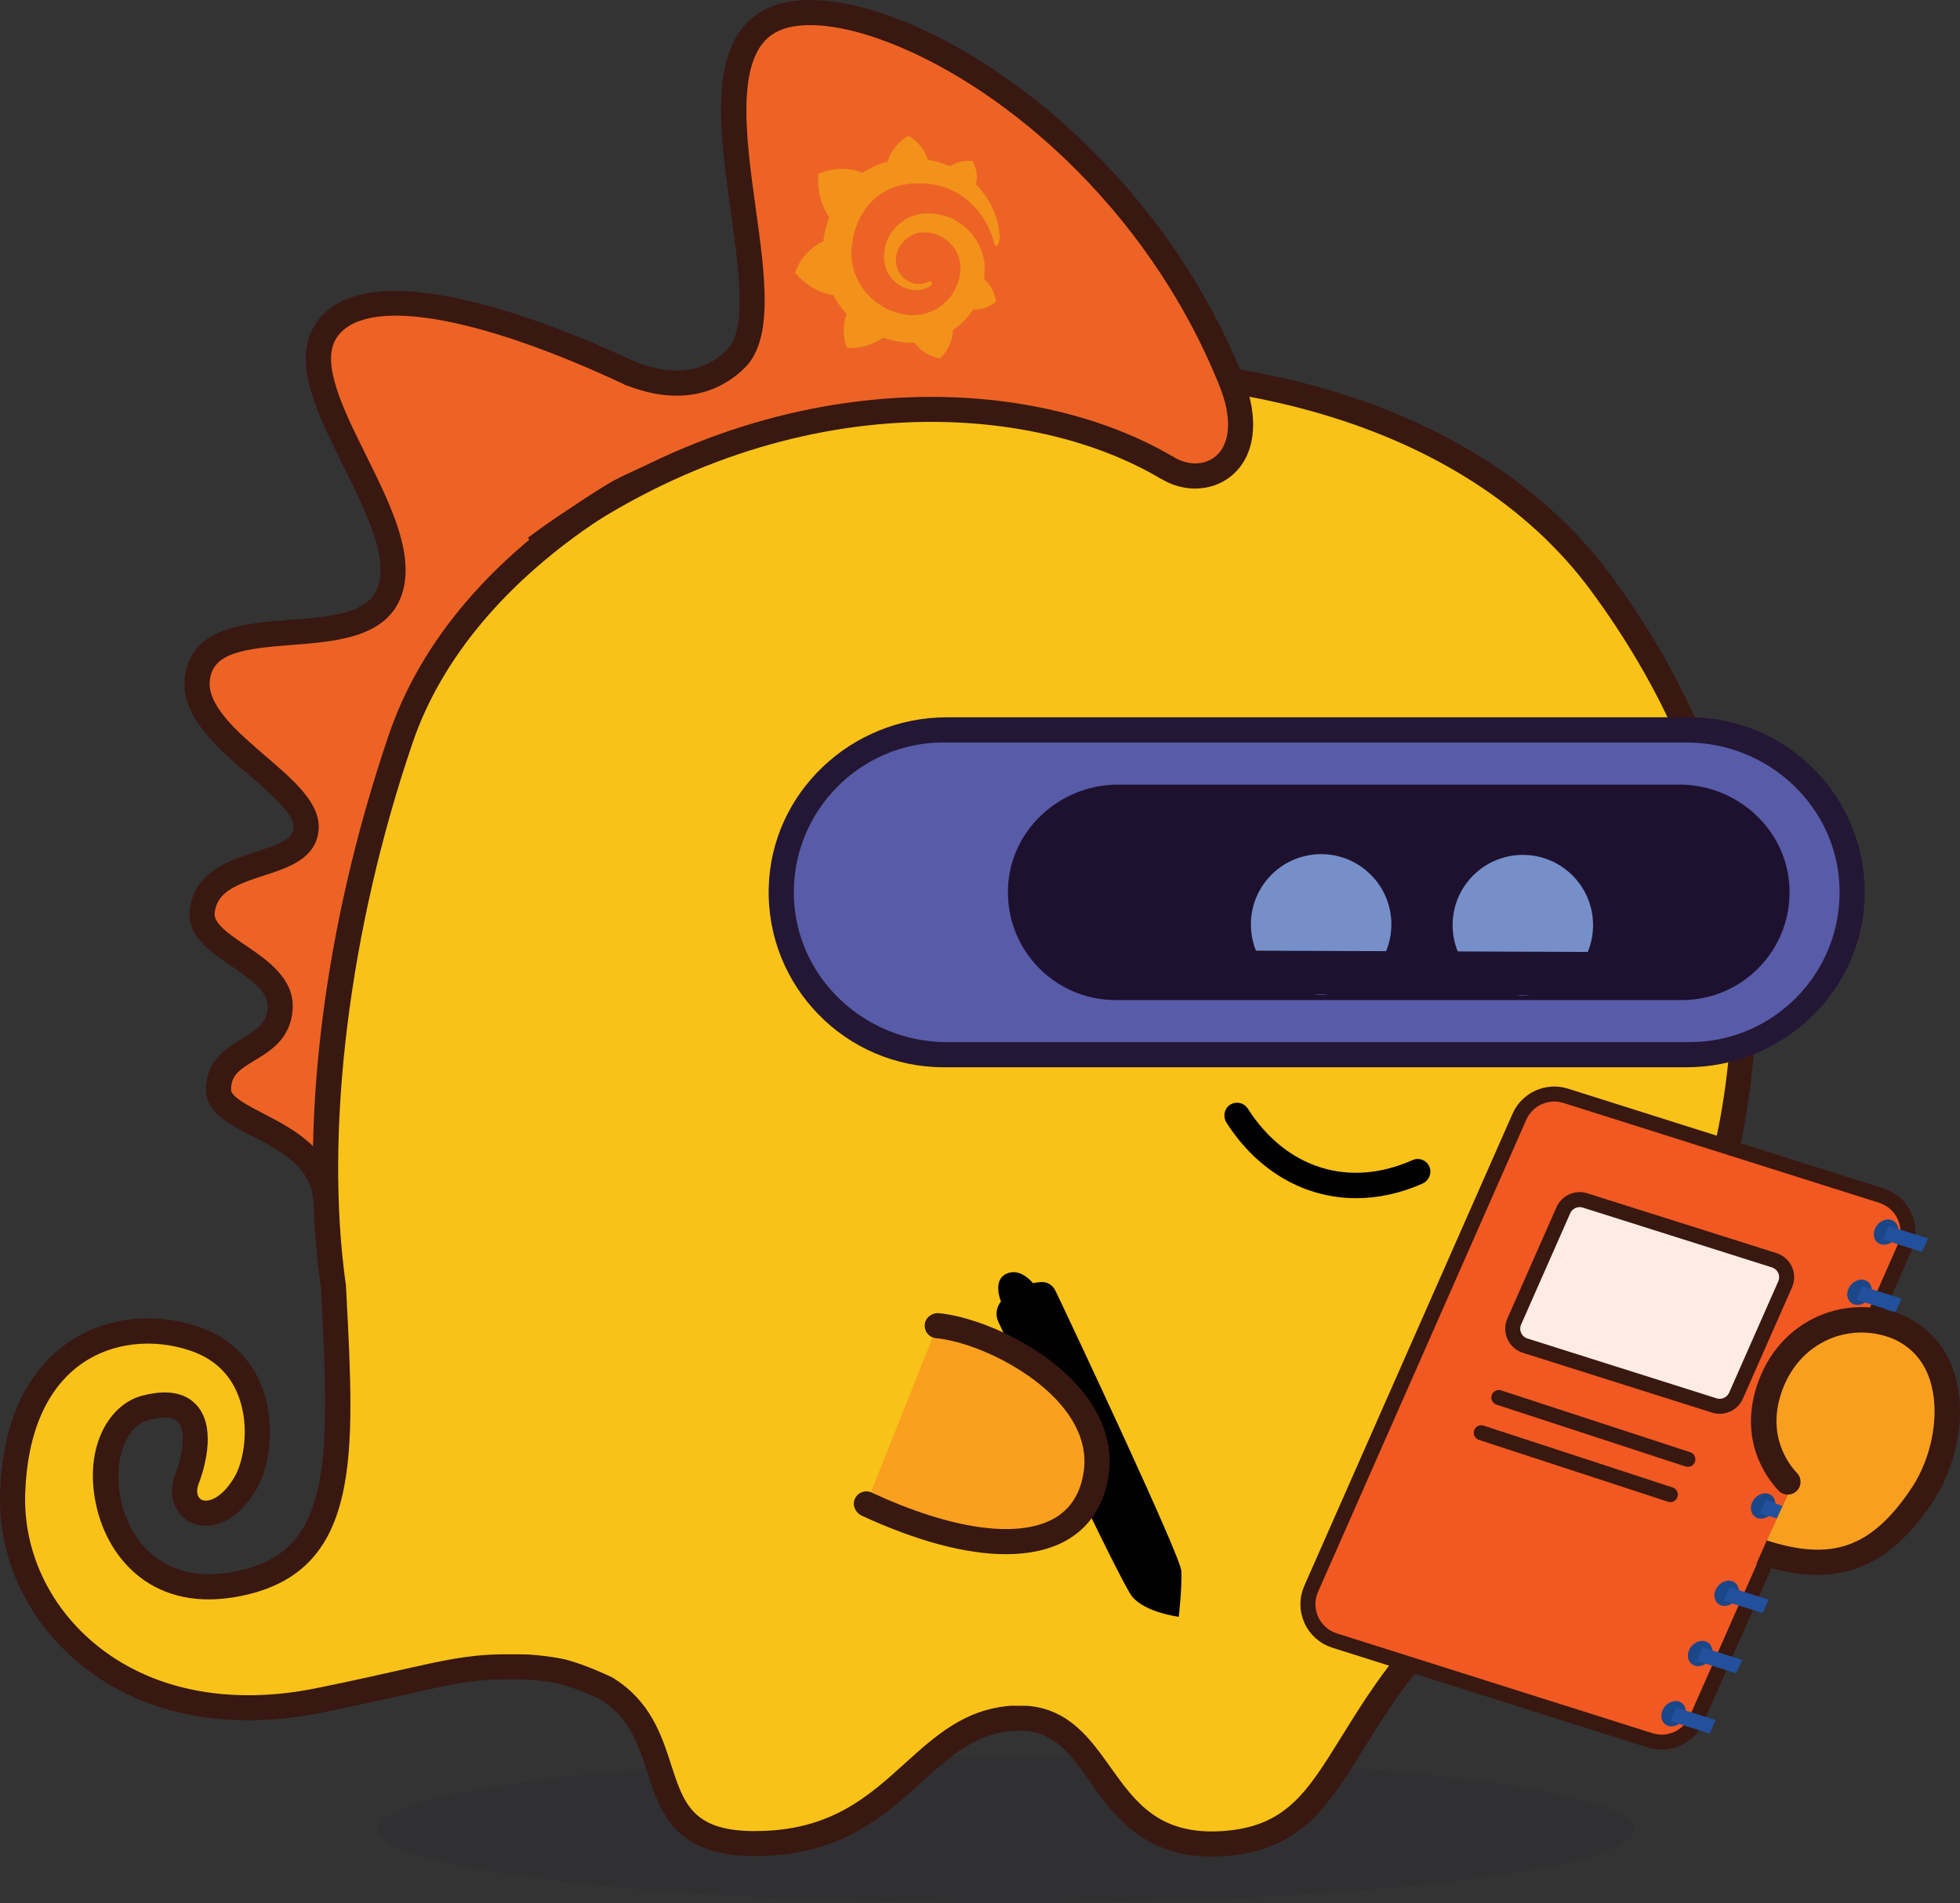 <?xml version="1.0" encoding="UTF-8"?>
<svg id="Layer_1" data-name="Layer 1" xmlns="http://www.w3.org/2000/svg" viewBox="0 0 392.1 380.69">
  <rect x="0" y="0" width="392.1" height="380.69" fill="#333333" stroke="none"/>
  <defs>
    <style>
      .cls-1 {
        fill: #f89f20;
      }

      .cls-2 {
        fill: #f8c218;
      }

      .cls-3 {
        fill: #f9a01f;
      }

      .cls-4 {
        fill: #010101;
      }

      .cls-5, .cls-6 {
        fill: #f15822;
      }

      .cls-7 {
        fill: #ed6325;
      }

      .cls-8 {
        fill: #231735;
      }

      .cls-9 {
        fill: #22509d;
      }

      .cls-10 {
        fill: #111222;
      }

      .cls-11 {
        fill: #381811;
      }

      .cls-12 {
        fill: #1d112f;
      }

      .cls-13 {
        fill: #1b4688;
      }

      .cls-14 {
        fill: #585ba8;
      }

      .cls-15 {
        fill: #768fc9;
      }

      .cls-16 {
        fill: rgba(249, 194, 19, .5);
      }

      .cls-17 {
        isolation: isolate;
        opacity: .08;
      }

      .cls-18 {
        fill: #fdece3;
      }

      .cls-18, .cls-6 {
        stroke-miterlimit: 10;
      }

      .cls-18, .cls-6, .cls-19 {
        stroke: #381810;
        stroke-width: 3px;
      }

      .cls-19 {
        fill: none;
        stroke-linecap: round;
        stroke-linejoin: round;
      }
    </style>
  </defs>
  <g>
    <g class="cls-17">
      <path class="cls-10" d="m327.03,365.93c0-8.15-56.28-14.76-125.71-14.76-69.42,0-125.7,6.61-125.7,14.76,0,8.15,56.27,14.76,125.7,14.76,69.43,0,125.71-6.61,125.71-14.76Z"/>
    </g>
    <path class="cls-7" d="m145.23,85.63h0S64.64,244.4,61.07,232.4c-3.57-12-16.92-7.3-17.35-14.44-.53-8.8,11.68-7.14,12.33-16.22.63-9.08-16.27-10.76-15.36-18.38,1.37-11.33,19.89-8.86,20.54-17.62.65-8.76-23.36-23.89-21.74-30.16,3.42-13.2,34.71-6.48,38.28-16.86s-18.48-45.9-12.64-52.38c7.19-8,48.12-3,80.11,19.3h0Z"/>
    <g>
      <path class="cls-2" d="m2.54,298.62c-.82,24.84,22.93,49.3,61.27,41.51,21.28-4.33,26.93-6.55,36.34-6.73,1.06,0,4.72-.02,5.32.02,2.63.16,4.95.48,7.05.92,2.66.72,5.54,1.83,8.86,3.4,15.85,9.94,5.29,30.66,29,31,29.12.42,32.84-23.65,52.13-25.07.96.02,1.94.02,2.91.02,16.44,1.42,14.4,26.67,39.25,25.05,26.16-1.7,20.24-27.34,56.74-55.66,11.72-11.67,87.91-103.02,18.82-196.55-53.19-72-213.42-46.7-240.02,31.14-13.12,38.42-17.88,78.89-13.48,109.76,1.64,31.9,3.27,53.78-17.41,58.97-30.17,7.57-34.62-30.95-20.3-34.78,11.54-3.08,11.08,6.6,8.65,13.58-3.29,7.27,5.51,11.75,11.51,1.37,3.75-6.51,4.59-23.79-10.29-28.81-14.89-5.01-35.37,1.5-36.35,30.86h0Z"/>
      <path class="cls-11" d="m218.06,356.38c-3.67-5.15-6.84-9.6-12.77-10.16-.9,0-1.82,0-2.72-.02-7.49.59-12.43,5.06-18.14,10.23-7.82,7.07-16.7,15.06-34.09,14.84-15.49-.22-18.33-8.98-20.83-16.72-1.81-5.59-3.52-10.88-9.35-14.59-3.11-1.46-5.8-2.5-8.24-3.16-2.09-.44-4.25-.72-6.62-.86-.43-.03-3.18-.02-4.35-.02h-.77c-6.06.11-10.47,1.1-19.25,3.08-4.29.97-9.63,2.17-16.63,3.59-19.12,3.89-36.47.26-48.85-10.2C5.22,323.74-.4,311.4.02,298.53H.02c.58-17.4,7.69-25.9,13.55-29.97,7.28-5.05,17.04-6.24,26.11-3.18,6.13,2.07,10.54,6.26,12.76,12.13,2.76,7.31,1.54,15.75-1.1,20.32-4.12,7.13-9.79,8.43-13.31,6.62-2.84-1.46-4.88-5.26-2.71-10.17,1.53-4.44,1.64-8.39.28-9.86-1.26-1.36-4.26-.81-5.93-.36-4.89,1.31-7.3,9.05-5.26,16.9,2.25,8.67,9.8,16.65,24.3,13.02,17.38-4.36,17.31-21.59,15.62-54.21l-.11-2.07c-4.52-31.88.44-72.26,13.6-110.82,6.37-18.64,20.63-35.4,41.23-48.49,19.09-12.12,42.65-20.61,68.13-24.55,26.66-4.13,53.04-2.92,76.28,3.49,25.39,7,45.72,20.05,58.78,37.73,29.2,39.53,36.56,84.92,21.26,131.26-13.81,41.84-40.06,68.31-40.33,68.57l-.23.21c-16.61,12.89-24.2,25.13-30.3,34.96-7,11.3-12.54,20.23-27.83,21.22-.82.05-1.61.08-2.38.08-13.72,0-19.61-8.26-24.39-14.97Zm120.66-111.65c14.97-45.36,8.06-87.99-20.53-126.69-12.39-16.77-31.78-29.17-56.08-35.87-22.56-6.22-48.2-7.38-74.17-3.36-52.31,8.09-93.67,35.45-105.37,69.69-12.75,37.32-17.74,77.92-13.37,108.59l.13,2.41c1.62,31.23,2.79,53.79-19.42,59.35-18.07,4.53-27.66-6.12-30.39-16.63-3.14-12.09,2.03-21.2,8.83-23.02,4.92-1.32,8.59-.71,10.92,1.8,3.93,4.24,1.84,11.93.75,15.04l-.08.21c-.78,1.72-.63,3.22.38,3.73,1.18.61,4.03-.12,6.66-4.66,1.71-2.96,3.07-9.88.75-16.02-1.69-4.48-4.94-7.55-9.66-9.14-7.57-2.55-15.66-1.6-21.64,2.55-7.05,4.89-10.99,13.88-11.39,26.01h0c-.37,11.32,4.6,22.19,13.65,29.84,11.18,9.45,27.02,12.69,44.6,9.12,6.96-1.41,12.26-2.61,16.53-3.57,8.82-1.99,13.68-3.08,20.31-3.2h.8c2.66,0,4.19,0,4.67.03,2.63.16,5.06.48,7.41.97l.14.04c2.78.75,5.81,1.92,9.28,3.56l.26.14c7.47,4.68,9.66,11.43,11.58,17.38,2.46,7.58,4.23,13.06,16.12,13.23.24,0,.48,0,.72,0,14.95,0,22.56-6.88,29.93-13.55,6.16-5.57,11.99-10.84,21.26-11.52h.12s.12,0,.12,0c.94.02,1.94.02,2.85.02h.21c8.31.72,12.5,6.59,16.54,12.27,4.99,7,9.73,13.59,22.33,12.79,12.7-.83,16.91-7.61,23.88-18.85,6.29-10.15,14.12-22.78,31.36-36.19,7.2-7.21,27.9-32.86,38.99-66.48Z"/>
    </g>
    <path class="cls-7" d="m117.43,68.81c14.99,5.03,20.99,11.67,29.79,2.97,10.98-10.84-10.14-57.09,6.65-67.46,15.02-9.27,70.82,18.11,92.44,71.95,6.45,16.08-5.03,22.44-13.14,17.08-8.11-5.35-71.52-26.44-126.01,12.16,0,0-3.25-41.25,10.27-36.71Z"/>
    <g>
      <path class="cls-14" d="m156.28,178.48h0c0-17.94,14.54-32.49,32.48-32.49h149.28c17.94,0,32.48,14.54,32.48,32.48h0c0,17.95-14.54,32.49-32.48,32.49h-149.28c-17.94,0-32.48-14.54-32.48-32.48Z"/>
      <path class="cls-8" d="m153.78,177.65c.44-19.11,16.52-34.17,35.64-34.17h148.63c19.57,0,35.44,16.15,34.98,35.83-.44,19.11-16.52,34.17-35.64,34.17h-148.62c-19.57,0-35.44-16.15-34.99-35.83Zm34.99-29.14c-16.82,0-30.44,13.92-29.95,30.86.47,16.3,14.27,29.08,30.58,29.08h148.65c16.82,0,30.44-13.92,29.95-30.86-.47-16.3-14.27-29.07-30.58-29.07h-148.64Z"/>
    </g>
    <path class="cls-12" d="m201.64,177.71c.41-11.68,10.36-20.77,22.05-20.77h112.25c11.69,0,21.64,9.09,22.05,20.77.43,12.26-9.38,22.33-21.53,22.33h-113.28c-12.15,0-21.97-10.07-21.53-22.33Z"/>
    <path class="cls-11" d="m62.71,240.76l5.03-.2c-.4-10.23-8.9-14.63-15.11-17.85-3.01-1.56-6.41-3.32-6.41-4.74,0-2.87,1.63-3.99,4.74-5.87,3.19-1.93,7.17-4.34,7.58-10.17.44-6.15-5.04-9.86-9.43-12.85-3.3-2.24-6.43-4.36-6.17-6.51.5-4.12,4.05-5.55,9.84-7.43,4.94-1.6,10.53-3.41,10.96-9.21.39-5.25-4.93-9.81-10.56-14.64-5.57-4.78-11.89-10.19-11.19-15.37.71-5.33,6.68-6.17,16.41-6.92,8.66-.67,18.47-1.42,21.7-9.32,3.31-8.09-1.87-18.52-6.87-28.61-4.48-9.04-9.12-18.39-5.97-23.38,5.37-8.53,27.65-4.91,58.15,9.44l2.14-4.55c-16.08-7.57-54.56-23.46-64.55-7.57-4.65,7.38.39,17.54,5.73,28.3,4.51,9.09,9.17,18.48,6.72,24.47-2.05,5.02-9.52,5.6-17.43,6.21-9.24.71-19.71,1.52-21.01,11.27-1.06,7.88,6.36,14.24,12.9,19.86,4.23,3.63,9.02,7.73,8.82,10.45-.16,2.19-2.52,3.19-7.49,4.8-5.51,1.79-12.37,4.01-13.28,11.62-.62,5.2,4.14,8.42,8.34,11.27,4.51,3.06,7.46,5.29,7.24,8.32-.22,3.08-2.02,4.31-5.17,6.22-3.19,1.93-7.16,4.34-7.16,10.18,0,4.48,4.43,6.78,9.13,9.21,5.95,3.08,12.11,6.28,12.4,13.58Z"/>
    <path class="cls-11" d="m239.12,97.72c2.61,0,5.14-.84,7.18-2.5,4.87-3.97,5.74-11.41,2.34-19.89-15.28-38.03-46.73-63.72-71.12-72.3-10.51-3.7-19.35-4.02-24.89-.91-11.14,6.26-8.74,23.56-6.42,40.29,1.61,11.6,3.27,23.6-.76,27.58-5.91,5.85-13.5,4.41-18.82,2.17l-1.95,4.64c9.52,4,18.15,2.86,24.31-3.23,5.82-5.75,4.06-18.43,2.2-31.85-1.99-14.36-4.24-30.63,3.91-35.21,4.2-2.36,11.76-1.9,20.75,1.27,23.32,8.21,53.43,32.86,68.12,69.43,2.54,6.33,2.22,11.61-.85,14.12-2.26,1.84-5.7,1.81-8.57-.07l-2.77,4.2c2.29,1.52,4.86,2.27,7.34,2.27Z"/>
    <path class="cls-11" d="m108.61,111.6c45.67-34.16,96.08-32.16,123.6-15.85l2.57-4.33c-28.9-17.14-81.66-19.39-129.18,16.15l3.01,4.03Z"/>
    <path class="cls-4" d="m200.25,260.36s-1.79-4.21,1.05-5.56c2.84-1.36,5.32,1.85,5.32,1.85l1.39-.19c1.29-.18,2.53.49,3.1,1.66,3.46,7.2,25.09,53.21,25.22,56.13.16,3.42-.52,9.15-.52,9.15,0,0-6.68-.84-9.31-4.03-2.32-2.81-22.04-44.83-26.78-54.97-.63-1.34-.42-2.91.52-4.05h0Z"/>
    <path class="cls-3" d="m173.31,300.83c24.4,11.33,43.6,10.33,45.97-6.12,2.39-16.44-20.14-28.39-31.79-29.55"/>
    <path class="cls-11" d="m201.25,310.88c4.61,0,8.6-.87,11.83-2.62,4.82-2.61,7.83-7.17,8.7-13.19.81-5.58-.87-11.22-4.87-16.33-6.96-8.89-20.17-15.13-29.01-16.06-1.32-.14-2.62.7-2.87,2.01-.28,1.47.76,2.84,2.22,2.98,7.62.75,19.61,6.39,25.69,14.17,3.17,4.06,4.47,8.27,3.86,12.51-.64,4.44-2.7,7.63-6.12,9.49-7.31,3.96-20.54,2.03-36.31-5.29-1.3-.61-2.85,0-3.39,1.34-.51,1.26.17,2.71,1.4,3.28,11.04,5.11,20.88,7.71,28.86,7.71Z"/>
    <g>
      <circle class="cls-15" cx="304.65" cy="185.06" r="14.05" transform="translate(-35.97 290.12) rotate(-48.42)"/>
      <circle class="cls-15" cx="264.3" cy="184.91" r="14.05" transform="translate(-49.43 259.89) rotate(-48.42)"/>
      <rect class="cls-12" x="242.97" y="190.26" width="83.07" height="8.68" transform="translate(568.26 390.32) rotate(-179.78)"/>
    </g>
    <path class="cls-4" d="m271.32,239.67c-10.2,0-19.65-5.27-25.95-15.08-.72-1.12-.53-2.66.52-3.47,1.21-.94,2.93-.62,3.73.63,7.67,12.01,20.3,15.95,32.95,10.3,1.33-.59,2.89.04,3.42,1.41.5,1.28-.19,2.75-1.44,3.3-4.43,1.96-8.9,2.91-13.24,2.91Z"/>
  </g>
  <g>
    <path class="cls-6" d="m266.97,328.15l63.15,19.97c3.7,1.17,7.7-.63,9.27-4.19l41.66-94.43c1.83-4.15-.35-8.97-4.67-10.34l-63.15-19.97c-3.7-1.17-7.7.63-9.27,4.19l-41.66,94.43c-1.83,4.15.35,8.97,4.67,10.34Z"/>
    <path class="cls-18" d="m305.12,269.17l37.83,11.96c1.73.55,3.6-.3,4.34-1.96l9.82-22.25c.86-1.94-.16-4.2-2.19-4.84l-37.83-11.96c-1.73-.55-3.6.3-4.34,1.96l-9.82,22.25c-.86,1.94.16,4.2,2.19,4.84Z"/>
    <g>
      <path class="cls-13" d="m375.1,245.75c-.59,1.34-.08,2.74,1.13,3.13s2.69-.39,3.28-1.73c.59-1.34.08-2.74-1.13-3.13s-2.69.39-3.28,1.73Z"/>
      <polygon class="cls-9" points="376.65 247.93 384.52 250.42 385.71 247.72 377.84 245.23 376.65 247.93"/>
    </g>
    <g>
      <path class="cls-13" d="m369.79,257.79c-.59,1.34-.08,2.74,1.13,3.13s2.69-.39,3.28-1.73c.59-1.34.08-2.74-1.13-3.13s-2.69.39-3.28,1.73Z"/>
      <polygon class="cls-9" points="371.34 259.98 379.2 262.46 380.4 259.76 372.53 257.28 371.34 259.98"/>
    </g>
    <path class="cls-13" d="m364.48,269.84c-.59,1.34-.08,2.74,1.13,3.13,1.22.39,2.69-.39,3.28-1.73s.08-2.74-1.13-3.13c-1.22-.39-2.69.39-3.28,1.73Z"/>
    <g>
      <path class="cls-13" d="m343.22,318c-.59,1.34-.08,2.74,1.13,3.13s2.69-.39,3.28-1.73c.59-1.34.08-2.74-1.13-3.13s-2.69.39-3.28,1.73Z"/>
      <polygon class="cls-9" points="344.77 320.19 352.64 322.67 353.83 319.97 345.97 317.49 344.77 320.19"/>
    </g>
    <g>
      <path class="cls-13" d="m337.91,330.05c-.59,1.34-.08,2.74,1.13,3.13s2.69-.39,3.28-1.73c.59-1.34.08-2.74-1.13-3.13s-2.69.39-3.28,1.73Z"/>
      <polygon class="cls-9" points="339.46 332.23 347.33 334.72 348.52 332.02 340.65 329.53 339.46 332.23"/>
    </g>
    <g>
      <path class="cls-13" d="m332.6,342.09c-.59,1.34-.08,2.74,1.13,3.13s2.69-.39,3.28-1.73.08-2.74-1.13-3.13-2.69.39-3.28,1.73Z"/>
      <polygon class="cls-9" points="334.15 344.27 342.01 346.76 343.21 344.06 335.34 341.57 334.15 344.27"/>
    </g>
    <g>
      <g>
        <path class="cls-1" d="m358.74,296.47l-6.32,13.99c14.76,4.83,23.73.98,31.95-11.17,7.04-10.42,8.54-29.3-6.05-34.4"/>
        <path class="cls-11" d="m361.78,314.96c-3.14-.19-6.51-.89-10.15-2.09-1.33-.44-2.06-1.87-1.62-3.2s1.87-2.06,3.2-1.62c13.23,4.33,21.1,1.57,29.06-10.18.79-1.16,2.36-1.46,3.52-.68,1.16.79,1.47,2.36.68,3.52-6.97,10.3-14.67,14.86-24.69,14.25Z"/>
      </g>
      <path class="cls-11" d="m384.21,301.83c-.44-.03-.87-.17-1.26-.43-1.16-.79-1.47-2.36-.68-3.52,4.37-6.46,5.93-15.46,3.8-21.89-1.41-4.27-4.3-7.19-8.58-8.69-1.32-.46-2.02-1.91-1.56-3.23.46-1.32,1.91-2.02,3.23-1.56,5.76,2.02,9.81,6.13,11.72,11.89,3.04,9.19-.02,19.84-4.41,26.33-.52.77-1.39,1.17-2.26,1.11Z"/>
      <g>
        <path class="cls-1" d="m384.1,285.45l-13.04,19.55-8.94-5.36c-3.96-1.43-12.18-9.52-8.24-21.63,3.93-12.11,15.78-16.54,24.77-12.98l5.45,20.43Z"/>
        <path class="cls-11" d="m357.49,298.95c-.62-.04-1.23-.3-1.69-.79-2.49-2.65-7.9-9.98-4.34-20.94,2.09-6.45,6.48-11.41,12.34-13.97,5.63-2.46,12.08-2.38,17.7.22,1.27.59,1.83,2.1,1.24,3.37-.59,1.27-2.09,1.83-3.37,1.24-4.3-1.99-9.23-2.05-13.53-.18-4.52,1.97-7.91,5.84-9.54,10.88-2.72,8.37,1.34,13.9,3.21,15.89.96,1.02.91,2.63-.11,3.59-.53.5-1.22.73-1.9.69Z"/>
      </g>
    </g>
    <g>
      <path class="cls-13" d="m350.51,300.54c-.59,1.34-.08,2.74,1.13,3.13s2.69-.39,3.28-1.73c.59-1.34.08-2.74-1.13-3.13-1.22-.39-2.69.39-3.28,1.73Z"/>
      <polygon class="cls-9" points="352.06 302.73 355.45 303.72 356.58 301.24 353.25 300.03 352.06 302.73"/>
      <polygon class="cls-5" points="351.16 313.3 348.5 312.1 350.18 308.07 353.62 307.74 351.16 313.3"/>
    </g>
  </g>
  <line class="cls-19" x1="299.84" y1="279.54" x2="337.66" y2="291.91"/>
  <line class="cls-19" x1="296.33" y1="286.59" x2="334.15" y2="298.96"/>
  <path class="cls-16" d="m199.95,47.07c-.04-.77-.16-1.59-.39-2.55-.22-.96-.58-1.98-1.09-3.09-.52-1.06-1.21-2.23-2.11-3.3-.32-.44-.7-.88-1.13-1.27.67-2.49-.69-4.67-.69-4.67-2.39-.19-3.89.65-4.48,1.07-.09-.05-.19-.1-.28-.1-.39-.15-.82-.35-1.24-.45-.43-.15-.86-.26-1.29-.41-.43-.1-.91-.2-1.39-.31-.09,0-.14,0-.24-.05-.99-3.33-3.94-4.77-3.94-4.77-3.35,2.05-4.07,5.02-4.07,5.02,0,0-.01.05-.05.19-.2.04-.39.09-.58.13-.24.09-.53.18-.77.23-.24.09-.53.18-.77.28-.48.23-1.02.46-1.5.7-.49.28-.97.56-1.41.84-.04-.05-.09-.05-.09-.05-4.58-1.81-8.7.28-8.7.28-.46,4.89,1.69,8.04,2.16,8.62-.1.29-.2.62-.3.91-.36,1.1-.62,2.24-.83,3.44,0,.19-.05.33-.05.53-4.35,1.94-5.68,6.24-5.68,6.24,3.48,4.14,7.65,4.5,7.65,4.5.51.97,1.12,1.84,1.78,2.72.28.34.56.68.89,1.03-1.35,3.67.08,6.81.08,6.81,3.98.21,6.6-1.62,7.13-2.04.39.15.82.25,1.2.35,1.2.35,2.44.52,3.69.64.29,0,.62,0,.91.01h.14s.1,0,.1,0h.19s.19.01.19.01c1.83,2.72,5.08,3.11,5.08,3.11,2.4-2.41,2.53-4.85,2.54-5.38v-.24c.49-.33.98-.7,1.41-1.08.93-.85,1.81-1.79,2.5-2.79.05-.09.15-.19.2-.28,2.63.19,4.53-1.55,4.53-1.55-.38-2.74-1.94-4.11-2.27-4.4l-.05-.05h-.05s-.04,0-.04-.05c0-.14.05-.33.06-.48,0-.29.05-.57.06-.91v-.67s.01-.24.01-.24v-.48s.01-.24.01-.24l-.04-.24c-.05-.29-.09-.62-.18-.92-.27-1.2-.68-2.32-1.29-3.34-.6-1.02-1.36-1.94-2.21-2.72-.85-.78-1.8-1.38-2.8-1.87-1-.45-2.05-.8-3.1-.92-.53-.06-1.06-.11-1.58-.12h-.19s-.05,0-.05,0c0,0-.1,0-.05,0h-.29s-.19-.01-.19-.01c-.29.04-.53.04-.81.08-1.06.17-2.03.54-2.95,1.05-.87.51-1.65,1.12-2.28,1.88-.64.71-1.13,1.52-1.49,2.38-.35.86-.56,1.72-.61,2.58v.62s-.01.14-.01.14v.19s-.01.29-.01.29c.03.43.12.87.21,1.25.23.82.55,1.54,1.02,2.13.42.63.99,1.12,1.56,1.56.57.39,1.19.69,1.8.89.62.2,1.2.26,1.77.27h.2s.09,0,.09,0h.29s.05,0,.05,0h.05s.09,0,.09,0c.1,0,.15,0,.2-.04.04,0,.14-.05.19-.04.15-.04.24-.04.38-.09.24-.09.49-.18.73-.28.24-.09.43-.23.63-.38.05-.04.09-.1.14-.09.19-.14.25-.43.06-.62-.14-.19-.38-.25-.58-.11-.05.05-.1.05-.14.09-.15.09-.34.14-.53.18-.2.04-.39.09-.58.13-.1,0-.2.04-.29.04h-.15s-.14,0-.14,0h-.14s-.2,0-.2,0h-.04s-.1,0-.1,0h-.14c-.43-.06-.91-.21-1.34-.41-.43-.2-.86-.5-1.23-.84-.38-.34-.71-.78-.94-1.21-.23-.48-.42-.97-.51-1.54-.04-.29-.04-.53-.03-.82v-.33s.01-.1.01-.1c0-.14.05-.29.05-.43.22-1.15.86-2.29,1.78-3.14.25-.24.49-.43.73-.56.25-.19.54-.33.83-.47.29-.14.58-.23.92-.32.29-.09.62-.14.96-.13h.48s.09.01.09.01h.15s.09,0,.09,0h.05s.15,0,.15,0c.33.05.71.11,1.05.16.67.15,1.34.41,1.95.8,1.24.69,2.28,1.82,2.93,3.12.32.68.55,1.35.63,2.07.05.19.05.39.04.53v.57s-.01.1-.01.1v.48c-.01.19-.06.38-.06.57-.01.19-.06.38-.11.58-.06.19-.1.38-.16.57-.1.38-.25.77-.4,1.15-.3.71-.7,1.43-1.19,2.09-.98,1.28-2.24,2.31-3.75,2.96-.72.32-1.49.55-2.31.68-.39.04-.82.08-1.2.12h-.15s-.14,0-.14,0h-.19s-.1,0-.1,0h-.05c-.19,0-.43-.01-.62-.06-.86-.06-1.72-.27-2.53-.52-.82-.25-1.62-.6-2.34-1-1.47-.84-2.84-1.97-3.88-3.33-.51-.68-.98-1.41-1.35-2.13-.37-.77-.64-1.54-.87-2.37-.23-.82-.31-1.64-.39-2.45v-.24s.01-.05.01-.05v-.24s.01-.1.01-.1v-.62c.02-.43.07-.81.13-1.25.05-.43.16-.86.21-1.25.1-.43.2-.81.31-1.24.26-.81.56-1.62.91-2.33.69-1.48,1.63-2.8,2.75-3.84.29-.28.58-.52.88-.75.29-.23.58-.42.92-.66.29-.19.63-.38.97-.56.14-.09.34-.14.48-.23.1-.05.19-.09.24-.09.1-.05.19-.09.24-.09.34-.14.72-.27,1.06-.37.1-.05.19-.04.29-.09.1-.05.19-.04.29-.09.19-.04.38-.09.53-.14.1-.05.19-.04.29-.04.09,0,.19-.04.29-.04.09,0,.19-.04.29-.04l.14-.04h.15c.09,0,.19-.04.29-.04.09,0,.19-.04.33-.04.1,0,.25-.04.34-.04h.19s.15,0,.15,0h.05s.09,0,.09,0h.34s.14.01.14.01h.05s.05,0,.05,0h.28s1.06.02,1.06.02c.72.06,1.39.12,2.06.27,1.34.26,2.62.72,3.76,1.31,1.14.6,2.19,1.28,3.04,2.07.05.05.1.1.14.15.05.05.1.1.14.15.1.1.19.2.33.29.1.1.19.2.29.29.09.1.18.2.28.29.38.39.7.83,1.03,1.26.61.83,1.13,1.65,1.5,2.47.04.05.04.1.09.14.05.05.05.1.05.15.04.1.09.19.13.29.05.1.1.19.14.29.05.1.09.19.14.29.14.39.28.72.37,1.06.18.53.32,1.01.4,1.45.05.15.19.29.39.24.19,0,.33-.14.34-.33.3-.71.31-1.24.27-1.82h-.01Z"/>
</svg>